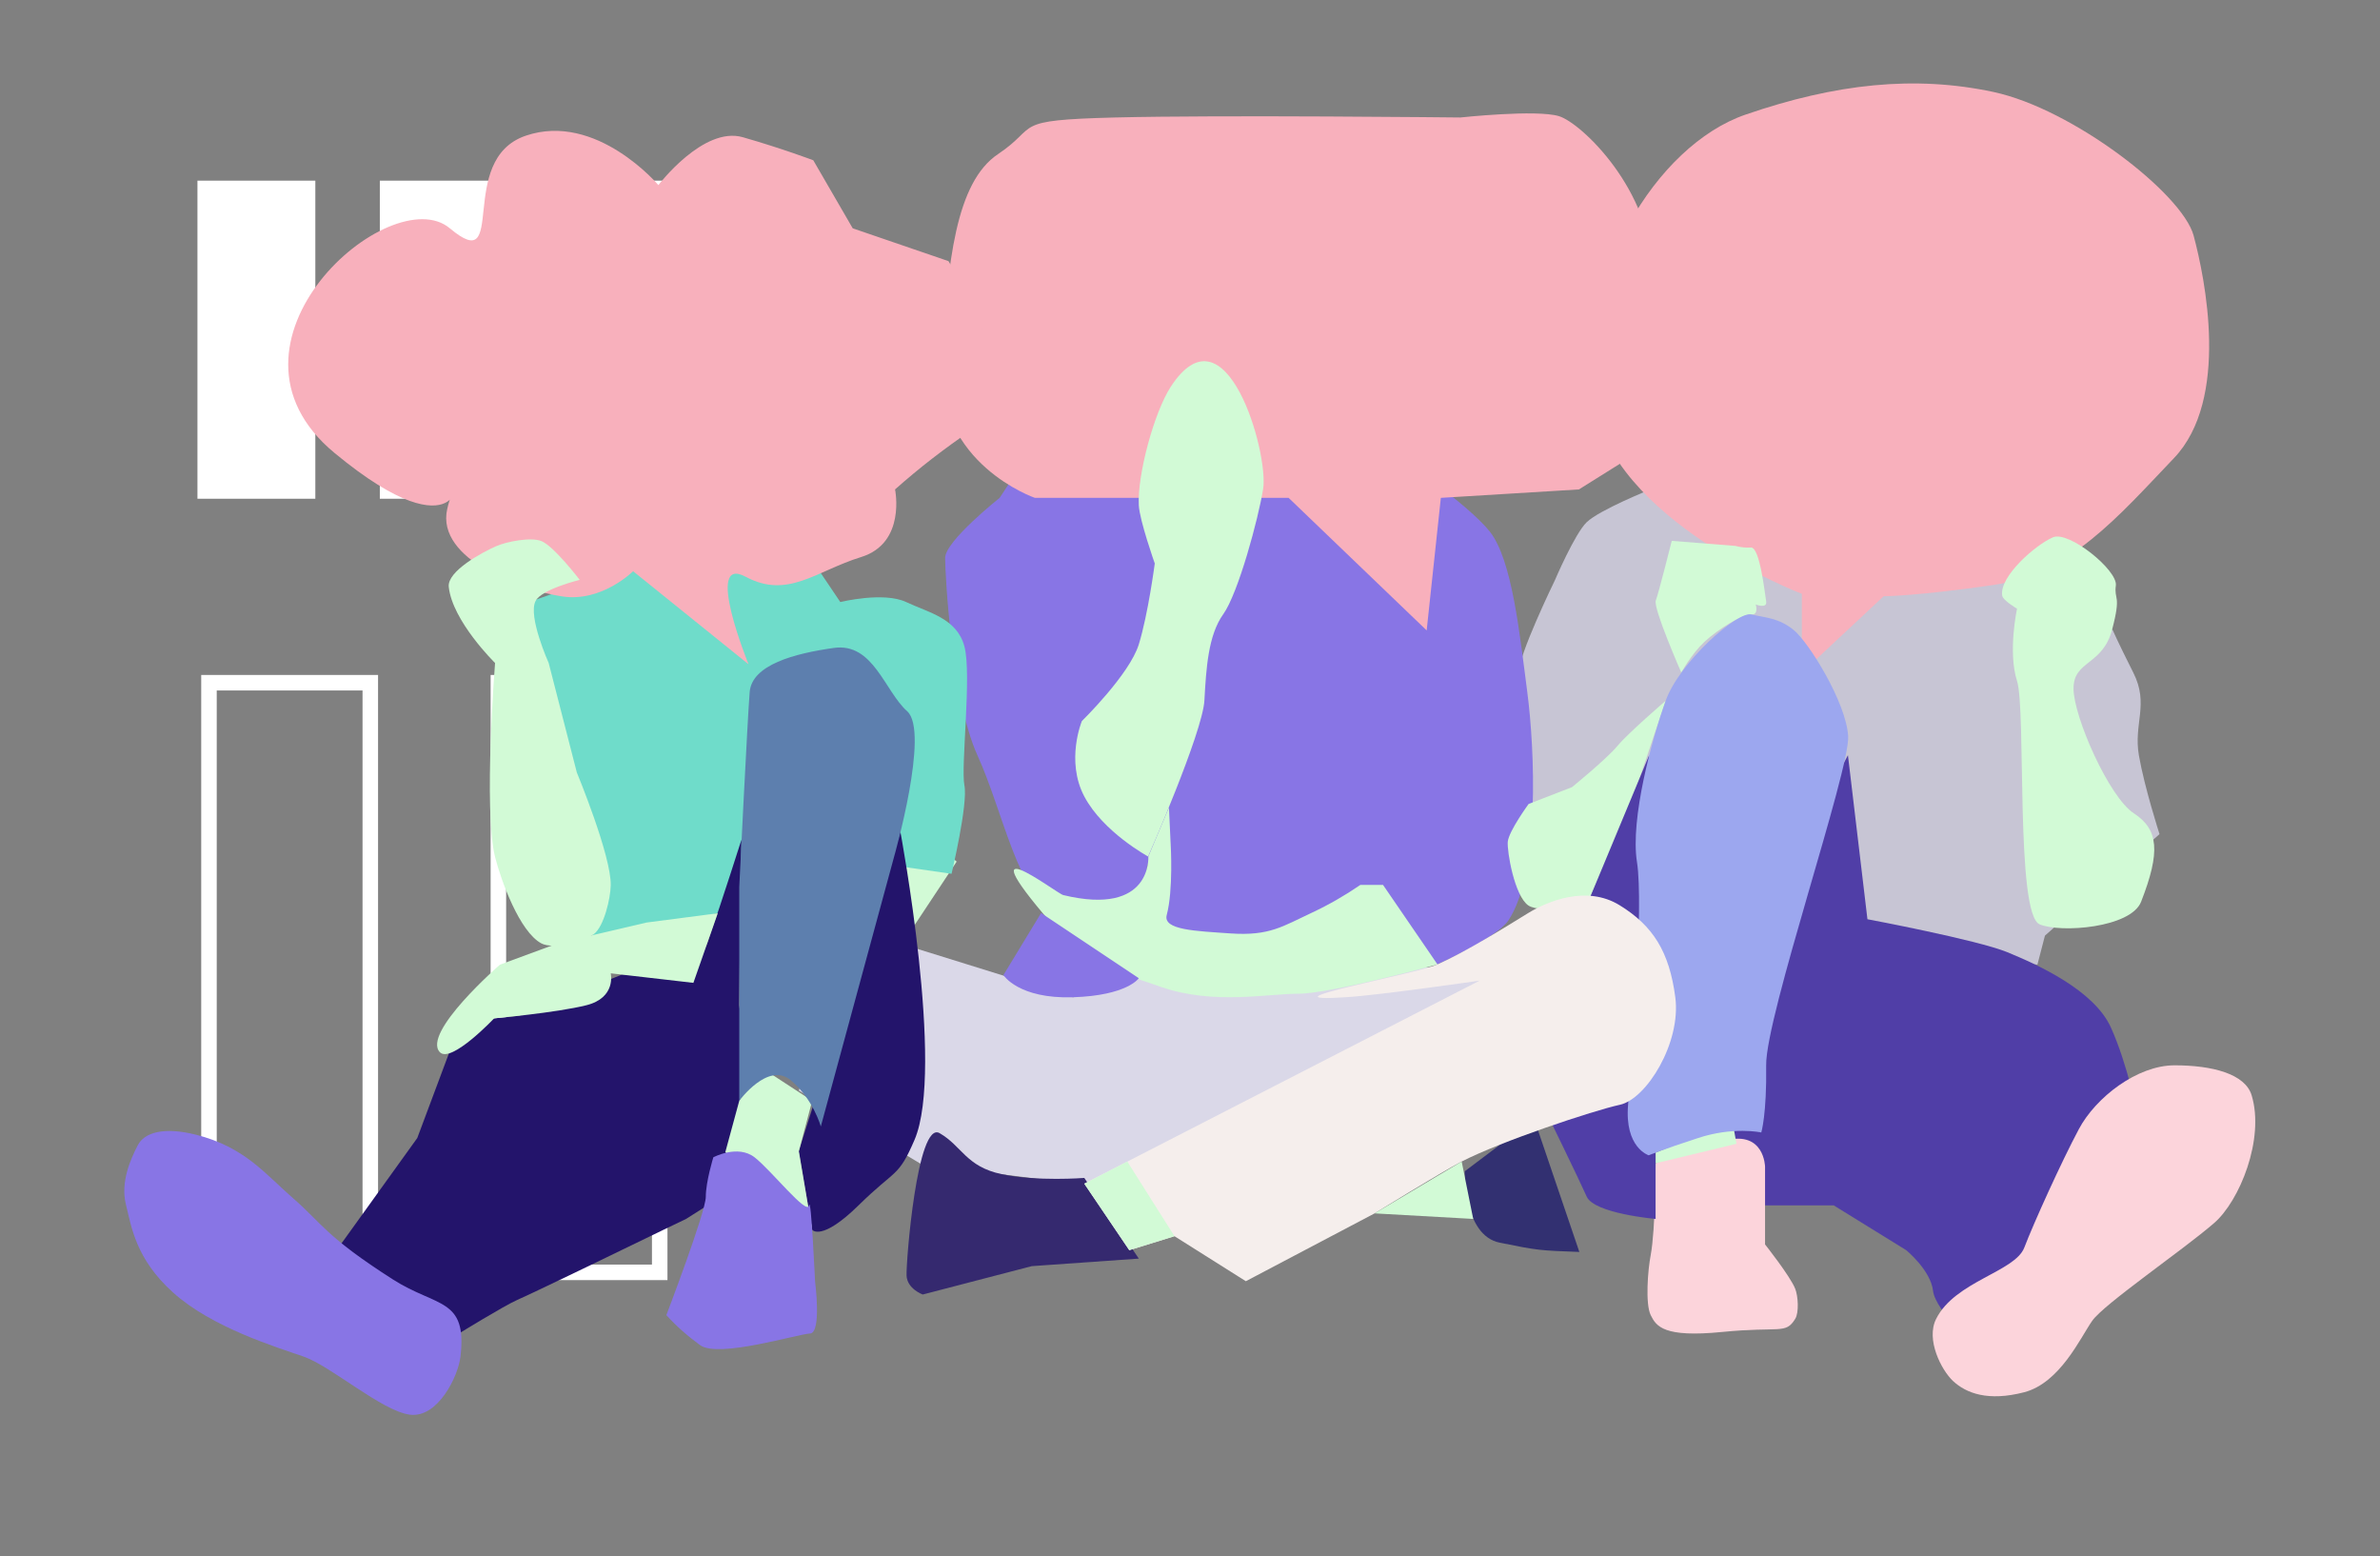 <?xml version="1.0" encoding="utf-8"?>
<!-- Generator: Adobe Illustrator 22.1.0, SVG Export Plug-In . SVG Version: 6.00 Build 0)  -->
<svg version="1.1" id="Layer_1" xmlns="http://www.w3.org/2000/svg" xmlns:xlink="http://www.w3.org/1999/xlink" x="0px" y="0px"
	 viewBox="0 0 1074 702" style="enable-background:new 0 0 1074 702;" xml:space="preserve">
<rect x="0" y="0" width="1074" height="702" fill="#808080" stroke="none"/>
<style type="text/css">
	.st0{fill:none;stroke:#FFFFFF;stroke-width:7;stroke-miterlimit:10;}
	.st1{fill:#FFFFFF;}
	.st2{fill:#C7C5D4;}
	.st3{fill:#503EA7;}
	.st4{fill:#8875E5;}
	.st5{fill:#F8B0BC;}
	.st6{fill:#FCD4DB;}
	.st7{fill:#DAD8E8;}
	.st8{fill:#323071;}
	.st9{fill:#35296F;}
	.st10{fill:#D2FAD6;}
	.st11{fill:#9CA7EF;}
	.st12{fill:#F5EEEC;}
	.st13{fill:#6FDCCA;}
	.st14{fill:#23146B;}
	.st15{fill:#5D7FAE;}
</style>
<title>Step4</title>
<g id="Step3">
	<rect x="224.9" y="308" class="st0" width="72.8" height="266"/>
	<rect x="94.3" y="308" class="st0" width="72.8" height="266"/>
	<rect x="171.4" y="81.5" class="st1" width="53.2" height="143.5"/>
	<rect x="89.1" y="81.5" class="st1" width="53.2" height="143.5"/>
	<rect x="249.4" y="81.5" class="st1" width="53.2" height="143.5"/>
</g>
<g id="Step4">
	<path class="st2" d="M744.8,220.8c0,0-23,9.2-28.8,14.8c-5.4,5.2-14.4,26.3-14.4,26.3s-17,34.9-16.1,41.6s0,26.2,0,26.2l-5.1,22.9
		v27.1c0,0,183.3,50.4,196,51.3s43,4.2,43,4.2l3.4-13.1l51.7-45.8c0,0-6.8-21.1-9.3-35.5s4.7-23-2.5-37.3s-9.3-19.2-9.3-19.2
		l-62.7-40.3L744.8,220.8z"/>
	<path class="st3" d="M833.9,340.7l8.8,74c0,0,49.6,9.3,63.2,14.9s39.1,17.1,46.7,34s11.9,39,11.9,39l-72,106c0,0-19.1-17-20.2-26.3
		S860.2,564,860.2,564l-32.7-20.2h-39.4l-16-86.1L833.9,340.7z"/>
	<path class="st4" d="M451.1,224.6c0,0-24.6,19.5-24.6,27.1c0,7.6,3,63.7,14.6,89.1s19.1,65.8,34.5,67.8c26.3,3.4,41.5-9.3,41.5-9.3
		l0.8-12.8l-25.4-22.1l-4.5-36.3l14-11.4l21.9,101.6l38.1,12.2l52.6-10.2l33.9,14.8c0,0,27-12,32.2-19.9
		c14.3-21.5,11.9-77.1,8.5-103s-6.8-59.8-17-72.5s-40.7-33.1-40.7-33.1l-170.2,2.5L451.1,224.6z"/>
	<path class="st5" d="M581.5,224.6H467c0,0-44.5-15.3-42-61s6.4-81.4,25.4-94.1s5-15.3,52.7-16.5s155.9,0,155.9,0s34.3-3.7,44.5-0.6
		s42,33.6,42,70.5s7.6,72.5-12.7,85.2l-20.3,12.7l-62.3,3.8l-6.4,59.8L581.5,224.6z"/>
	<path class="st5" d="M813.1,303.5v-35.6c0,0-86.5-33.1-94.1-87.7S747,65.7,787.7,51.7S864,33.9,899.6,41.5s85.2,45.8,90.3,64.8
		s16.5,73.8-8.9,100.4s-47,52.2-81.4,57.2s-49.6,5.1-49.6,5.1L813.1,303.5z"/>
	<path class="st6" d="M747.1,524.8c0,0,0,29.7-2.2,41.4c-1.3,6.7-2.5,22,0,27.1s5.9,10.2,32.2,7.6s28.6,1.2,33-5.9
		c1.8-2.9,1.3-10.4,0-13.6c-2.2-5.6-13.6-20-13.6-20v-35.1c0,0-0.3-16.1-17.5-11.9C768.1,517.2,757.5,520.6,747.1,524.8z"/>
	<path class="st6" d="M881.3,623c-5.3-5-12.3-18.7-7.6-28c8.5-17,35.6-21.2,39.8-32.2s16.8-38.8,24.6-53.4
		c7.6-14.3,26.3-28.8,43.2-28.8s31.9,3.8,34.8,13.6c5.9,19.6-5.4,47.6-17,57.6c-14.2,12.3-49.7,36.5-55,44.1s-14.5,28-30.7,32.2
		S887.3,628.6,881.3,623z"/>
	<polygon class="st7" points="484.2,449.9 402.8,424.6 381.6,421.2 360.5,492 415.9,525.3 506.3,536.5 622.9,508.2 682.6,460.2 
		679.2,435.1 513.9,441.3 	"/>
	<path class="st8" d="M692.3,504.8L661,528.4c0,0-0.8,28.8,15.7,32.2c17.8,3.6,17.8,3.5,36,4.2L692.3,504.8z"/>
	<path class="st9" d="M489.3,531.4l24.6,36.4l-48.3,3.4L416.4,584c0,0-7-2.5-7.3-8.5s4.8-70.1,14.9-64.3c10.1,5.8,11.9,15.1,28,18.5
		S489.3,531.4,489.3,531.4z"/>
	<path class="st10" d="M910.2,274.6c0,0-4.2,19.5,0,32.6s-0.8,105.1,10.2,109.8c9.4,4,41.2,1.6,45.8-10.2
		c8.8-22.5,7.9-32.6-3.3-39.9s-27.2-43.6-27.2-56.3s13.1-10.3,17.4-26.5s0.8-13.2,1.7-20s-21.2-24.8-28.4-21.7
		c-8,3.5-24.1,17.6-22.9,26.2C903.7,270.8,910.2,274.6,910.2,274.6z"/>
	<path class="st10" d="M783.2,246.3l-1.1-0.1l-27.7-2.2c0,0-5.9,23.5-7.2,26.9s11.5,32.5,11.5,32.5s4.6-8.4,10.5-13.9
		s17.4-12.7,21-12.3s2.1-4.5,2.1-4.5s5.3,2.1,4.7-1.4s-2.8-24.3-6.8-24.3C787.9,247.2,785.5,246.9,783.2,246.3z"/>
	<path class="st10" d="M689.8,362.7l19.6-7.6c0,0,15.6-12.7,20.5-18.6s21.8-20.4,21.8-20.4l-17.1,50.5L716,408.5
		c0,0-20.8,3.7-26.3,0c-6.3-4.3-9.7-24.5-9.3-28.8C680.9,374.9,689.8,362.7,689.8,362.7z"/>
	<polygon class="st10" points="747.1,520 747.1,524.8 783.6,516 781.8,505.9 	"/>
	<path class="st3" d="M716,408.5l28.2-67.8l2.9,80.5v128.7c0,0-27.7-2.4-31.1-10.1s-18.7-39-18.7-39l-8.5-65.7L716,408.5z"/>
	<path class="st10" d="M528.3,174.5c-7.5,11.6-15.1,39.6-14.4,53.4c0.3,6.8,7.2,26.3,7.2,26.3s-3,22.9-7.2,36.5
		s-25.7,34.6-25.7,34.6s-7.4,17.9,1.1,34s28.8,27.1,28.8,27.1s24.6-55.9,25.4-70.4s1.7-29.4,8.5-38.9s15.9-43.3,18-56.5
		C572.6,204.5,553.3,136.1,528.3,174.5z"/>
	<path class="st10" d="M479.8,403.8c-3.2-0.8-47.7-35.3-1.3,17.4c10.9,12.4,21.8,16,45.6,24.1c23.7,8.1,47.5,3,61.9,3
		s62.7-13.2,62.7-13.2l-24.6-35.9h-10.2c-7,4.8-14.3,9-22,12.6c-13.1,6.1-19,10.5-36.6,9.3c-15.6-1.1-30.6-1.5-28.8-8.3
		c3-11.3,1.8-31.5,1.8-31.5l-0.8-17l-9.3,22.1C518.2,386.5,520,413.5,479.8,403.8z"/>
	<path class="st4" d="M469.8,411.9l-17,28c0,0,6.8,10.8,31.4,10s29.7-8.6,29.7-8.6L469.8,411.9z"/>
	<path class="st11" d="M744,521.2c0,0-11-3.4-9.3-22.9s7.1-89.9,4-109.4s6.8-55.7,13-72.9s32.2-40.3,38.6-38.8s12.3,1.5,19.1,7
		s23.7,32.7,24.6,47.9S796.7,458.5,797,480.6s-2.2,30.3-2.2,30.3s-12.7-2.8-28.8,2.6C750,518.7,744,521.2,744,521.2z"/>
	<path class="st12" d="M489.3,534l178.4-91.6c0,0-45.4,6.6-60.6,7.5c-40.9,2.6,31.5-10.3,41.5-14.8c12.5-5.5,31-17,41.2-23.3
		c8.3-5,26-12.7,41.1-3.4s22.4,21,25.1,41.5S743,495.8,731,498.4s-53.7,16.5-71.4,25.6c-9.6,5-39.3,23.4-39.3,23.4L562.2,578
		L530,557.7l-20.4,6.3L489.3,534z"/>
	<polygon class="st10" points="405.4,366.5 431.7,388.7 408.9,423.1 405.4,420.9 	"/>
	<path class="st13" d="M275.7,258.5l57.3-14.4l29.2,2.3l17,25.2c0,0,19.5-4.8,29.7,0s22.9,7.3,26.3,20s-1.7,54.3,0,62.7
		s-5.8,39.9-5.8,39.9l-53.5-7.7L324,411.9l-55.1,13.6L246,364.3l-6.9-92.8L275.7,258.5z"/>
	<path class="st5" d="M297.1,83.5c0,0,20.3-26.7,38.1-21.6S367,72.3,367,72.3l17.8,30.7l43.2,14.8l10.2,16.5c0,0,20.3,46.1,0,59.9
		c-12,8.1-23.5,17-34.3,26.6c0,0,5.1,24.2-15.3,30.5s-33.1,19.1-52.1,8.9s1.3,39.5,1.3,39.5l-52.1-42c0,0-14,14-31.8,11.4
		s-57.2-16.5-52.1-39.4s8.9,24.1-50.9-25.4S176.3,80.6,203,103s2.5-31,34.3-41.8S297.1,83.5,297.1,83.5z"/>
	<path class="st10" d="M244.3,244.1c-4.7-1.9-15.6,0.2-20.4,2.3c-6.4,2.8-22.1,11.3-21.4,18.3c1.6,15.5,20.9,34.4,20.9,34.4
		s-5.3,66.3,0,87.5c2.7,10.7,11.1,33.8,20.9,39c5.3,2.8,19-0.6,23.7-4.2c4.6-3.5,7.5-16.2,7.6-22c0.3-13.3-15.3-50.9-15.3-50.9
		l-12.7-49.4c0,0-9.5-21.1-5.9-28c2.7-5.3,19.9-9.5,19.9-9.5S250,246.4,244.3,244.1z"/>
	<g id="FirstPersonTrousers">
		<path class="st14" d="M207.1,601.6c0,0,20.3-12.5,26.2-15.1s31.4-14.9,31.4-14.9l34.7-16.8l10.2-4.9l23.8-15.1l9.2-29.3l-9.1-52.1
			l1.1-74.6c0,0-8.6,27.1-15.1,45.8s-38.7,15-38.7,15l-46.3,18.6l-26.6,2.8l-19.6,52.4L151.9,564L207.1,601.6z"/>
		<path class="st14" d="M366.5,554.8c0,0,4.1,5.5,21-11.1s17.8-12.3,25.2-29.5c13.7-32-6.4-139-6.4-139l-45.9,144.2L366.5,554.8z"/>
	</g>
	<path class="st10" d="M198.5,474.7c-8.3-8.7,27.1-39.5,27.1-39.5l26.3-9.7l39.8-9.3l32.2-4.2l-11,31.4l-37.3-4.3
		c0,0,2.6,11-11,14.4s-41.6,5.9-41.6,5.9S203.6,479.9,198.5,474.7z"/>
	<polygon class="st10" points="333.6,496.6 327.3,519.8 366.5,554.8 360.5,519.4 366.5,496.6 341.8,480.5 	"/>
	<path class="st15" d="M333.6,496.6c0,0,13-17.8,23.2-9.3s13.6,20.9,13.6,20.9l33.1-121.8c0,0,16.1-56.4,5.9-65.5
		s-15.3-31.1-33.1-28.6s-37,7.6-38,19.9s-4.7,87.9-4.7,87.9L333.6,496.6z"/>
	<path class="st4" d="M321.9,522.1c0,0,11-5.9,18.6,0s23.7,26.4,24.6,21.7s2.7,34.2,2.7,34.2s3.1,23.4-2.3,23.6s-41.1,11.2-49.5,5.3
		c-5.5-4-10.7-8.5-15.3-13.6c0,0,17.8-46.6,17.8-53.4S321.9,522.1,321.9,522.1z"/>
	<path class="st4" d="M62.1,516.8c3-6,11.9-8.5,26.3-4.9c22.2,5.6,31.3,17.8,44,28.8s14.5,17.1,44.9,36.5
		c19.9,12.7,33.6,8.2,30.5,34.8c-1,8.8-10.2,27.9-22.9,26.2s-35.5-21.9-47.9-26.2s-41.4-13.1-58.9-28.9
		c-16.9-15.2-18.8-29.7-21.3-39.8S59,522.8,62.1,516.8z"/>
	<polygon class="st10" points="489.3,534 508.7,524 530,557.7 509.6,564 	"/>
	<polygon class="st10" points="620.3,547.4 664.8,549.9 659.6,524 	"/>
</g>
</svg>
